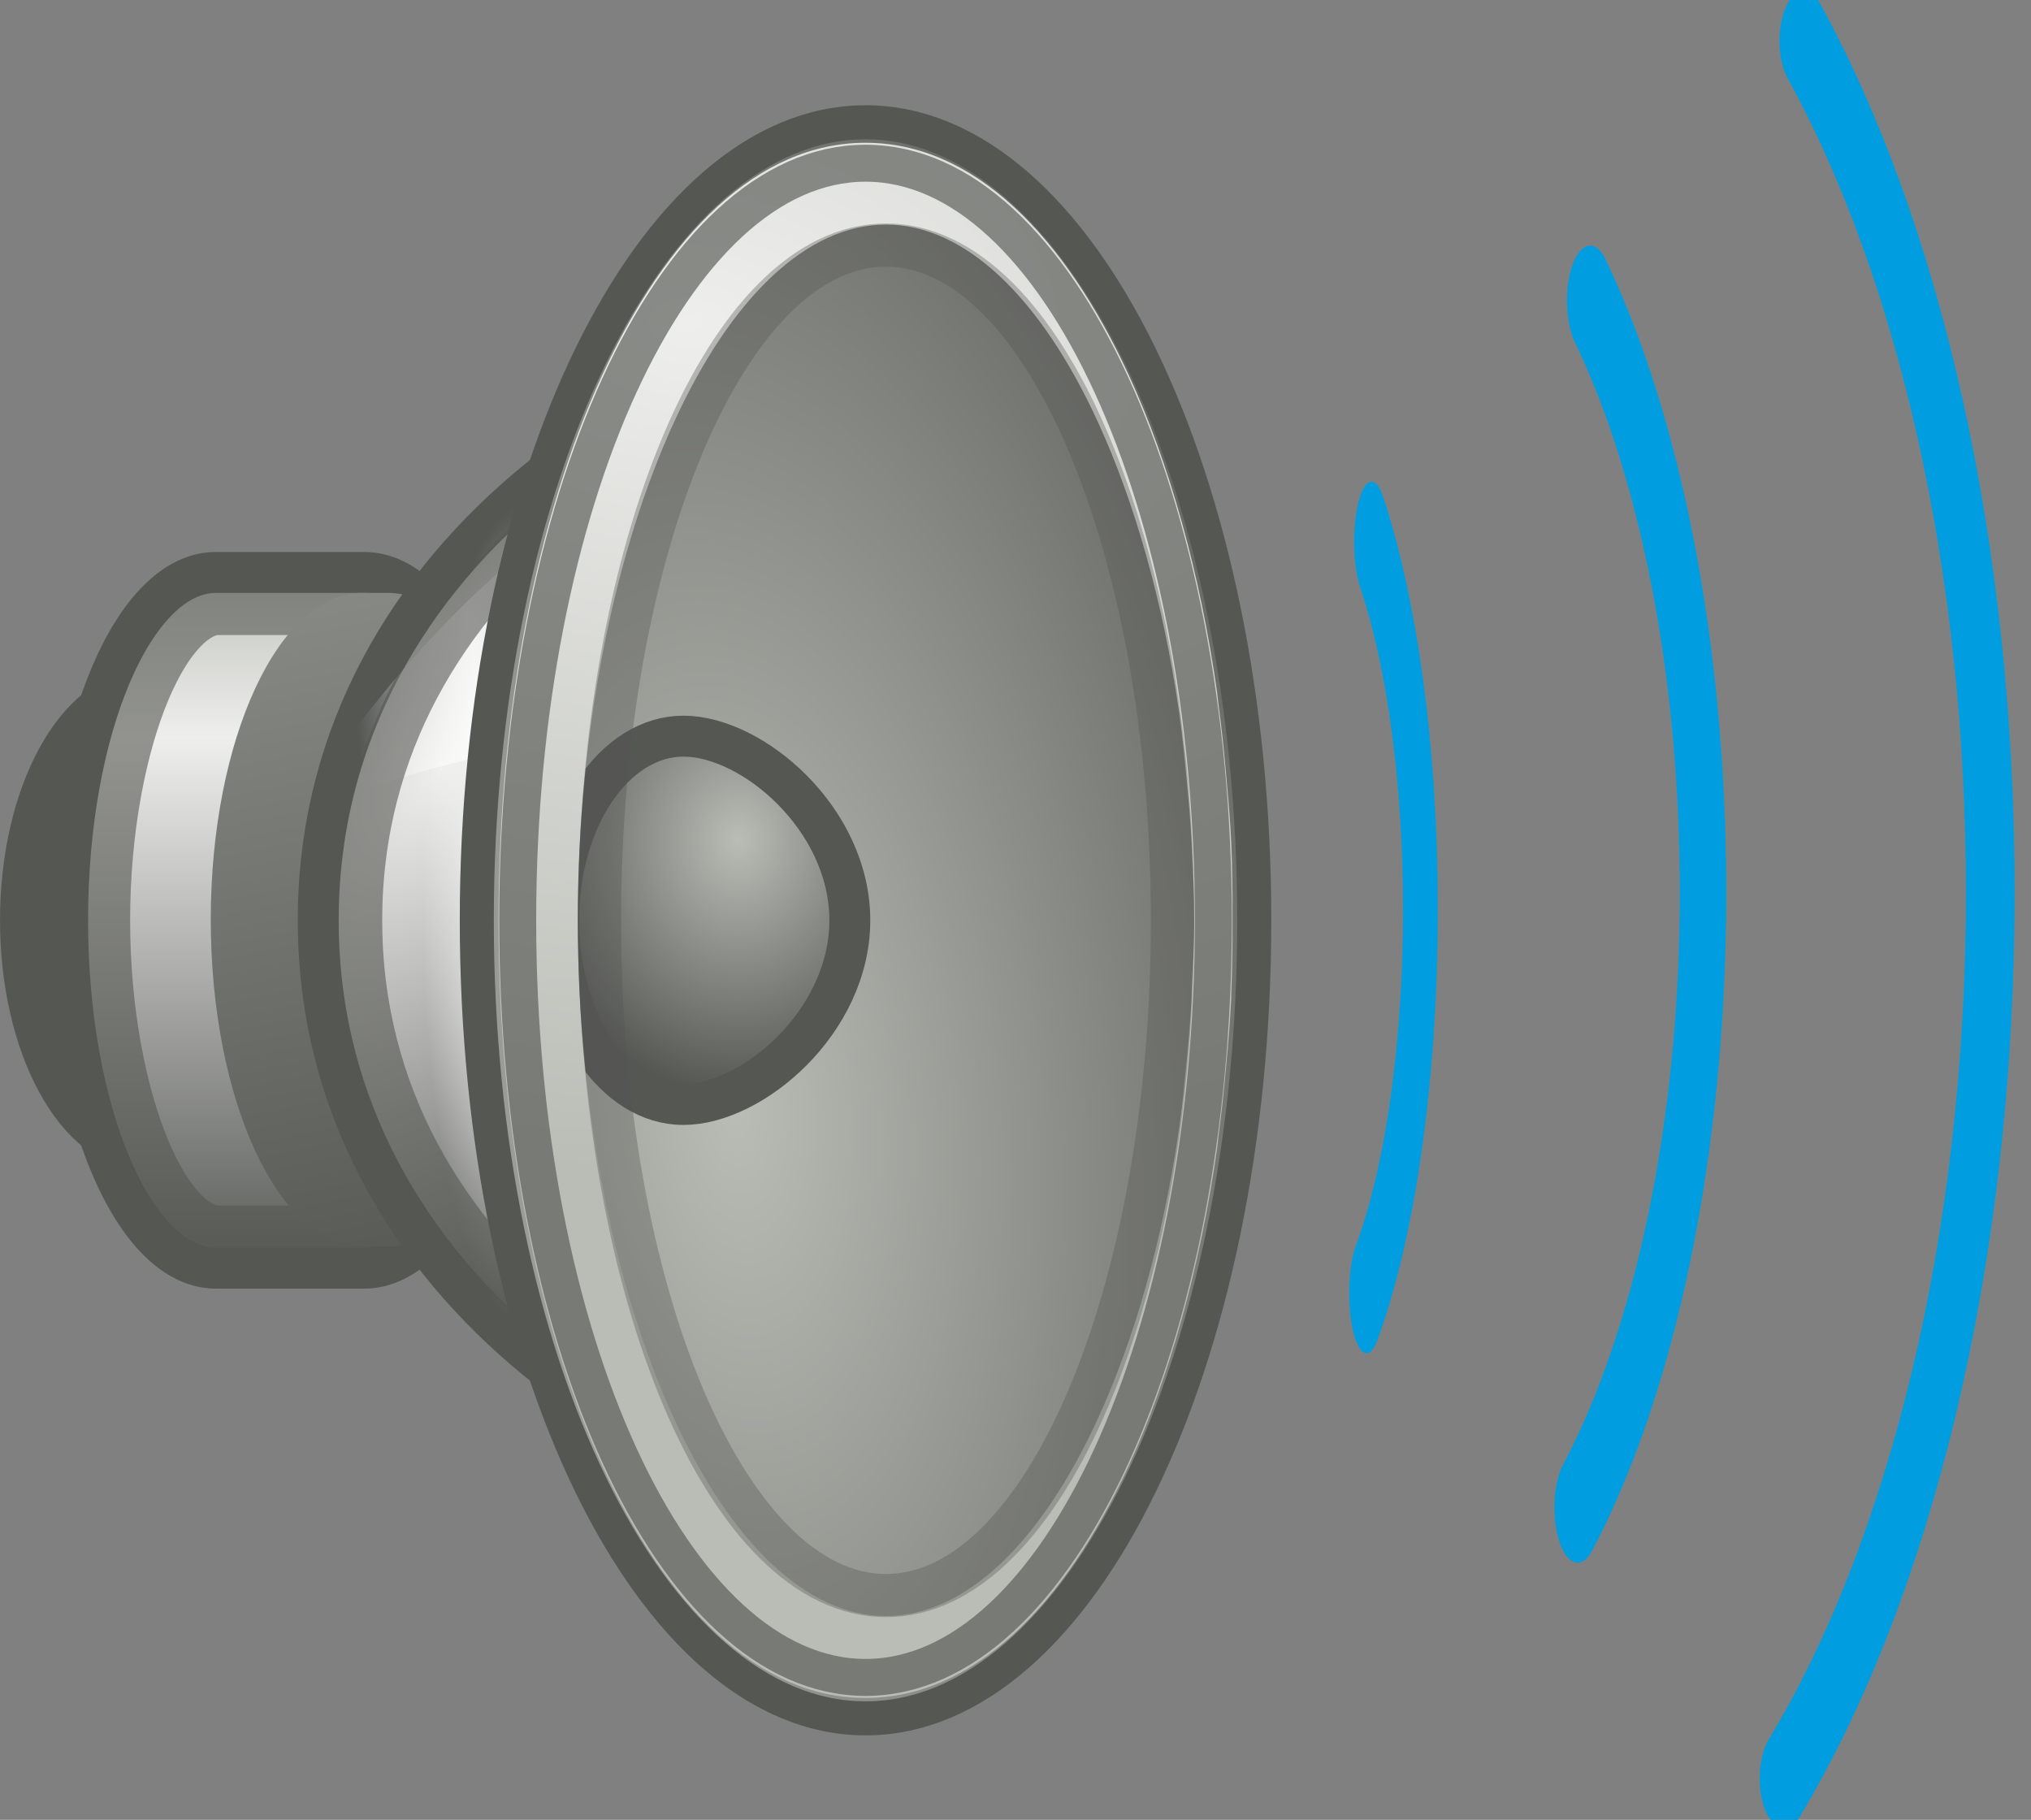 <?xml version="1.0" encoding="utf-8"?>
<!-- Generator: Adobe Illustrator 14.0.0, SVG Export Plug-In . SVG Version: 6.00 Build 43363)  -->
<!DOCTYPE svg PUBLIC "-//W3C//DTD SVG 1.1//EN" "http://www.w3.org/Graphics/SVG/1.1/DTD/svg11.dtd">
<svg version="1.1" id="svg2" xmlns:svg="http://www.w3.org/2000/svg"
	 xmlns="http://www.w3.org/2000/svg" xmlns:xlink="http://www.w3.org/1999/xlink" x="0px" y="0px" width="49.634px"
	 height="44.468px" viewBox="1.366 1.345 49.634 44.468" enable-background="new 1.366 1.345 49.634 44.468" xml:space="preserve">
<rect x="1.366" y="1.345" width="49.634" height="44.468" fill="#808080" stroke="none"/>
<g id="layer3" display="none">
	
		<radialGradient id="path7288_1_" cx="13.493" cy="-75.574" r="6" gradientTransform="matrix(1.915 -0.506 -0.655 -2.477 -95.541 -157.868)" gradientUnits="userSpaceOnUse">
		<stop  offset="0" style="stop-color:#000000"/>
		<stop  offset="1" style="stop-color:#000000;stop-opacity:0"/>
	</radialGradient>
	<path id="path7288" display="inline" opacity="0.83" fill="url(#path7288_1_)" enable-background="new    " d="M-8.219,10.5
		l-12,12l12,12V10.5z"/>
	<path id="path2791" display="inline" opacity="0.768" fill="none" stroke="#000000" enable-background="new    " d="M-7,10.5
		l-12,12l12,12V10.5z"/>
	<path id="path21580" display="inline" opacity="0.633" fill="#FCE94F" enable-background="new    " d="M-22.625,9
		c-0.174,0.053-0.306,0.197-0.344,0.375c-0.704,2.579-2.427,3.586-4.688,5.094s-4.984,3.474-7.281,7.813
		c-0.067,0.138-0.067,0.299,0,0.438c2.297,4.338,5.021,6.305,7.281,7.813s3.984,2.515,4.688,5.094
		c0.079,0.221,0.302,0.357,0.535,0.327S-22.021,35.734-22,35.5v-26c0.005-0.157-0.064-0.308-0.188-0.406
		C-22.311,8.995-22.473,8.96-22.625,9z"/>
	<path id="path21676" display="inline" fill="none" stroke="#000000" d="M-47.5,22.5L-20-8v64L-47.5,22.5z"/>
	
		<radialGradient id="path21678_1_" cx="-20.91" cy="52.474" r="2.906" gradientTransform="matrix(7.99 0 0 -7.99 112.86 441.784)" gradientUnits="userSpaceOnUse">
		<stop  offset="0" style="stop-color:#3465A4;stop-opacity:0"/>
		<stop  offset="0.855" style="stop-color:#3465A4;stop-opacity:0"/>
		<stop  offset="1" style="stop-color:#3465A4"/>
	</radialGradient>
	
		<path id="path21678" display="inline" fill="url(#path21678_1_)" stroke="#204A87" stroke-width="0.125" stroke-linecap="round" stroke-linejoin="round" d="
		M-31.5,22.5c0,12.549-10.173,22.723-22.723,22.723S-76.945,35.049-76.945,22.5c0-12.549,10.173-22.723,22.723-22.723
		S-31.5,9.951-31.5,22.5z"/>
	
		<radialGradient id="path21680_1_" cx="-5.588" cy="30.431" r="2.907" gradientTransform="matrix(5.529 0 0 -5.529 -23.327 190.741)" gradientUnits="userSpaceOnUse">
		<stop  offset="0" style="stop-color:#3465A4;stop-opacity:0"/>
		<stop  offset="0.819" style="stop-color:#3465A4;stop-opacity:0"/>
		<stop  offset="1" style="stop-color:#3465A4"/>
	</radialGradient>
	
		<path id="path21680" display="inline" fill="url(#path21680_1_)" stroke="#204A87" stroke-width="0.181" stroke-linecap="round" stroke-linejoin="round" d="
		M-38.5,22.5c0,8.684-7.039,15.723-15.723,15.723S-69.945,31.184-69.945,22.5s7.039-15.723,15.723-15.723S-38.5,13.816-38.5,22.5z"
		/>
	
		<radialGradient id="path21682_1_" cx="24.795" cy="-14.04" r="2.907" gradientTransform="matrix(3.419 0 0 -3.419 -138.994 -25.504)" gradientUnits="userSpaceOnUse">
		<stop  offset="0" style="stop-color:#3465A4;stop-opacity:0"/>
		<stop  offset="0.735" style="stop-color:#3465A4;stop-opacity:0"/>
		<stop  offset="1" style="stop-color:#3465A4"/>
	</radialGradient>
	
		<path id="path21682" display="inline" fill="url(#path21682_1_)" stroke="#204A87" stroke-width="0.292" stroke-linecap="round" stroke-linejoin="round" d="
		M-44.5,22.5c0,5.369-4.353,9.723-9.723,9.723s-9.723-4.354-9.723-9.723c0-5.37,4.353-9.723,9.723-9.723S-44.5,17.13-44.5,22.5z"/>
</g>
<g>
	<path id="path5330" fill="#2E3436" stroke="#555753" stroke-width="1.303" stroke-linecap="round" d="M8.018,23.833
		c0,3.037-1.343,5.5-3,5.5s-3-2.463-3-5.5c0-3.038,1.343-5.5,3-5.5S8.018,20.795,8.018,23.833z"/>
	
		<linearGradient id="path2766_1_" gradientUnits="userSpaceOnUse" x1="307.574" y1="-268.786" x2="307.574" y2="-286.794" gradientTransform="matrix(0.906 0 0 -1 -270.299 -253.96)">
		<stop  offset="0" style="stop-color:#BABDB6"/>
		<stop  offset="0.253" style="stop-color:#EEEEEC"/>
		<stop  offset="1" style="stop-color:#555753"/>
	</linearGradient>
	<path id="path2766" fill="url(#path2766_1_)" stroke="#555753" stroke-linecap="round" d="M6.643,15.333
		c-2.001,0-3.625,3.808-3.625,8.5c0,4.691,1.624,8.5,3.625,8.5h3.625c2.001,0,3.625-3.809,3.625-8.5c0-4.692-1.624-8.5-3.625-8.5
		H6.643z"/>
	
		<path id="path5556" opacity="0.6" fill="none" stroke="#555753" stroke-width="1.058" stroke-linecap="round" enable-background="new    " d="
		M6.699,16.333c-0.47,0-1.131,0.546-1.704,1.906s-0.978,3.376-0.978,5.594s0.405,4.233,0.978,5.594s1.233,1.906,1.704,1.906h3.575
		c0.47,0,1.131-0.546,1.704-1.906s0.978-3.376,0.978-5.594s-0.405-4.233-0.978-5.594s-1.233-1.906-1.704-1.906H6.699z"/>
	
		<linearGradient id="path6556_1_" gradientUnits="userSpaceOnUse" x1="280.089" y1="-304.107" x2="276.521" y2="-286.546" gradientTransform="matrix(1 0 0 -1 -267.66 -270.96)">
		<stop  offset="0" style="stop-color:#555753"/>
		<stop  offset="1" style="stop-color:#888A85"/>
	</linearGradient>
	<path id="path6556" fill="url(#path6556_1_)" d="M10.214,15.833c-2.041,0-3.697,3.577-3.697,7.984s1.656,7.984,3.697,7.984h0.638
		c2.041,0,3.697-3.577,3.697-7.984s-1.656-7.984-3.697-7.984H10.214z"/>
	
		<radialGradient id="path1871_1_" cx="455.606" cy="-0.529" r="12.501" gradientTransform="matrix(0.713 0.522 0.928 -1.179 -312.228 -218.328)" gradientUnits="userSpaceOnUse">
		<stop  offset="0" style="stop-color:#EEEEEC"/>
		<stop  offset="1" style="stop-color:#61635F"/>
	</radialGradient>
	<path id="path1871" fill="url(#path1871_1_)" stroke="#555753" stroke-linecap="round" d="M9.143,23.833
		c0,9.227,9.187,14.5,14.875,14.5c3.938,0,7-6.496,7-14.5s-3.063-14.5-7-14.5C18.33,9.333,9.143,14.606,9.143,23.833z"/>
	
		<radialGradient id="path6649_1_" cx="-904.625" cy="405.452" r="7.75" gradientTransform="matrix(-0.322 0 0 1.287 -277.097 -498.146)" gradientUnits="userSpaceOnUse">
		<stop  offset="0" style="stop-color:#FFFFFF"/>
		<stop  offset="1" style="stop-color:#FFFFFF;stop-opacity:0"/>
	</radialGradient>
	<path id="path6649" fill="url(#path6649_1_)" d="M32.018,23.833c0,9.389-4.589,17-10.25,17s-10.25-7.611-10.25-17
		s4.589-17,10.25-17S32.018,14.444,32.018,23.833z"/>
	
		<linearGradient id="path6639_1_" gradientUnits="userSpaceOnUse" x1="354.65" y1="-290.547" x2="345.863" y2="-291.964" gradientTransform="matrix(0.667 0 0 -1 -220.721 -273.96)">
		<stop  offset="0" style="stop-color:#FFFFFF;stop-opacity:0"/>
		<stop  offset="0.5" style="stop-color:#FFFFFF"/>
		<stop  offset="1" style="stop-color:#FFFFFF;stop-opacity:0"/>
	</linearGradient>
	<path id="path6639" opacity="0.734" fill="url(#path6639_1_)" enable-background="new    " d="M16.518,13.208
		c-2.583,1.395-5.458,4.196-8,8.125c2.7-1.126,5.491-1.96,8-1.75V13.208z"/>
	
		<path id="path6567" opacity="0.586" fill="none" stroke="#555753" stroke-width="1.127" stroke-linecap="round" enable-background="new    " d="
		M23.976,10.333c-2.526,0-6.075,1.249-8.893,3.565c-2.818,2.317-4.94,5.644-4.94,9.935c0,4.291,2.122,7.617,4.94,9.935
		s6.367,3.565,8.893,3.565c1.43,0,2.92-1.258,4.094-3.701c1.172-2.445,1.947-5.941,1.947-9.799c0-3.858-0.775-7.354-1.947-9.798
		C26.896,11.59,25.406,10.333,23.976,10.333z"/>
	
		<radialGradient id="path1873_1_" cx="57.735" cy="-4.534" r="8.188" gradientTransform="matrix(2.126 -0.2 -0.402 -4.259 -105.237 20.532)" gradientUnits="userSpaceOnUse">
		<stop  offset="0" style="stop-color:#BABDB6"/>
		<stop  offset="1" style="stop-color:#555753"/>
	</radialGradient>
	<path id="path1873" fill="url(#path1873_1_)" stroke="#555753" stroke-width="0.832" stroke-linecap="round" d="M32.018,23.833
		c0,10.77-4.254,19.5-9.5,19.5c-5.247,0-9.5-8.73-9.5-19.5s4.253-19.5,9.5-19.5C27.764,4.333,32.018,13.063,32.018,23.833z"/>
	
		<radialGradient id="path3672_1_" cx="154.237" cy="-150.742" r="4" gradientTransform="matrix(1.309 0 0 -1.56 -182.485 -213.297)" gradientUnits="userSpaceOnUse">
		<stop  offset="0" style="stop-color:#BABDB6"/>
		<stop  offset="1" style="stop-color:#555753"/>
	</radialGradient>
	<path id="path3672" fill="url(#path3672_1_)" stroke="#555753" stroke-linecap="round" d="M22.134,23.833
		c0,2.484-2.383,4.5-4.066,4.5s-3.05-2.016-3.05-4.5c0-2.484,1.366-4.5,3.05-4.5S22.134,21.349,22.134,23.833z"/>
	
		<radialGradient id="path6605_1_" cx="23.52" cy="235.5" r="8.229" gradientTransform="matrix(3.987 0.117 0 2.53 -75.547 -589.325)" gradientUnits="userSpaceOnUse">
		<stop  offset="0" style="stop-color:#EEEEEC"/>
		<stop  offset="1" style="stop-color:#BABDB6"/>
	</radialGradient>
	<path id="path6605" fill="url(#path6605_1_)" d="M22.518,4.833c-2.632,0-4.858,2.25-6.438,5.688s-2.531,8.143-2.531,13.313
		s0.952,9.875,2.531,13.313s3.805,5.688,6.438,5.688c2.633,0,4.857-2.25,6.438-5.688c0.987-2.148,1.737-4.811,2.156-7.75
		c0.014-0.093,0.019-0.188,0.031-0.281c0.076-0.566,0.136-1.131,0.188-1.719c0.051-0.547,0.098-1.094,0.125-1.656
		c0.002-0.031-0.002-0.063,0-0.094c0.027-0.596,0.031-1.201,0.031-1.813c0-0.645-0.001-1.28-0.031-1.906
		c-0.025-0.557-0.077-1.115-0.125-1.656c-0.052-0.587-0.111-1.152-0.188-1.719c-0.014-0.095-0.018-0.187-0.031-0.281
		c-0.419-2.939-1.169-5.602-2.156-7.75C27.375,7.083,25.15,4.833,22.518,4.833z M23.018,6.833c1.922,0,3.78,1.766,5.188,4.844
		c0.879,1.924,1.576,4.335,1.969,7.031c0.078,0.539,0.134,1.095,0.188,1.656c0.047,0.525,0.1,1.053,0.125,1.594
		c0.031,0.621,0.063,1.236,0.063,1.875c0,0.596-0.035,1.17-0.063,1.75c-0.002,0.041,0.002,0.084,0,0.125
		c-0.027,0.537-0.075,1.073-0.125,1.594c-0.054,0.561-0.109,1.117-0.188,1.656c-0.393,2.695-1.09,5.107-1.969,7.031
		c-1.407,3.078-3.266,4.844-5.188,4.844c-1.922,0-3.78-1.766-5.188-4.844s-2.344-7.391-2.344-12.156
		c0-4.766,0.937-9.078,2.344-12.156S21.095,6.833,23.018,6.833z"/>
	
		<path id="path6615" opacity="0.366" fill="none" stroke="#555753" stroke-width="1.054" stroke-linecap="round" enable-background="new    " d="
		M30.018,23.833c0,9.113-3.134,16.5-7,16.5s-7-7.387-7-16.5c0-9.113,3.134-16.5,7-16.5S30.018,14.72,30.018,23.833z"/>
	
		<path id="path6698" opacity="0.655" fill="none" stroke="#555753" stroke-width="0.903" stroke-linecap="round" enable-background="new    " d="
		M31.018,23.833c0,10.217-3.806,18.5-8.5,18.5s-8.5-8.283-8.5-18.5c0-10.217,3.806-18.5,8.5-18.5S31.018,13.616,31.018,23.833z"/>
	<g id="g26136" transform="matrix(0.595,0,0,1.224,1.374,-4.222)">
		<path id="path25249" fill="none" stroke="#009EE0" stroke-width="2" stroke-linecap="round" stroke-linejoin="round" d="
			M73.263,40.051c5.161-4.166,8.47-10.544,8.47-17.688c0-6.765-2.961-12.836-7.657-17"/>
	</g>
	<g id="g27916" transform="matrix(0.516,0,0,1.224,3.543,-4.222)">
		<path id="path21632" fill="none" stroke="#009EE0" stroke-width="2.2" stroke-linecap="round" stroke-linejoin="round" d="
			M70.501,34.645c3.613-2.882,5.937-7.303,5.937-12.282c0-4.706-2.065-8.93-5.344-11.812"/>
	</g>
	<g id="g28807" transform="matrix(0.354,0,0,1.224,13.436,-3.801)">
		<path id="path27920" fill="none" stroke="#009EE0" stroke-width="2.4" stroke-linecap="round" stroke-linejoin="round" d="
			M60.245,30.02c2.271-1.78,3.718-4.55,3.718-7.656c0-2.939-1.309-5.56-3.373-7.344"/>
	</g>
</g>
</svg>
